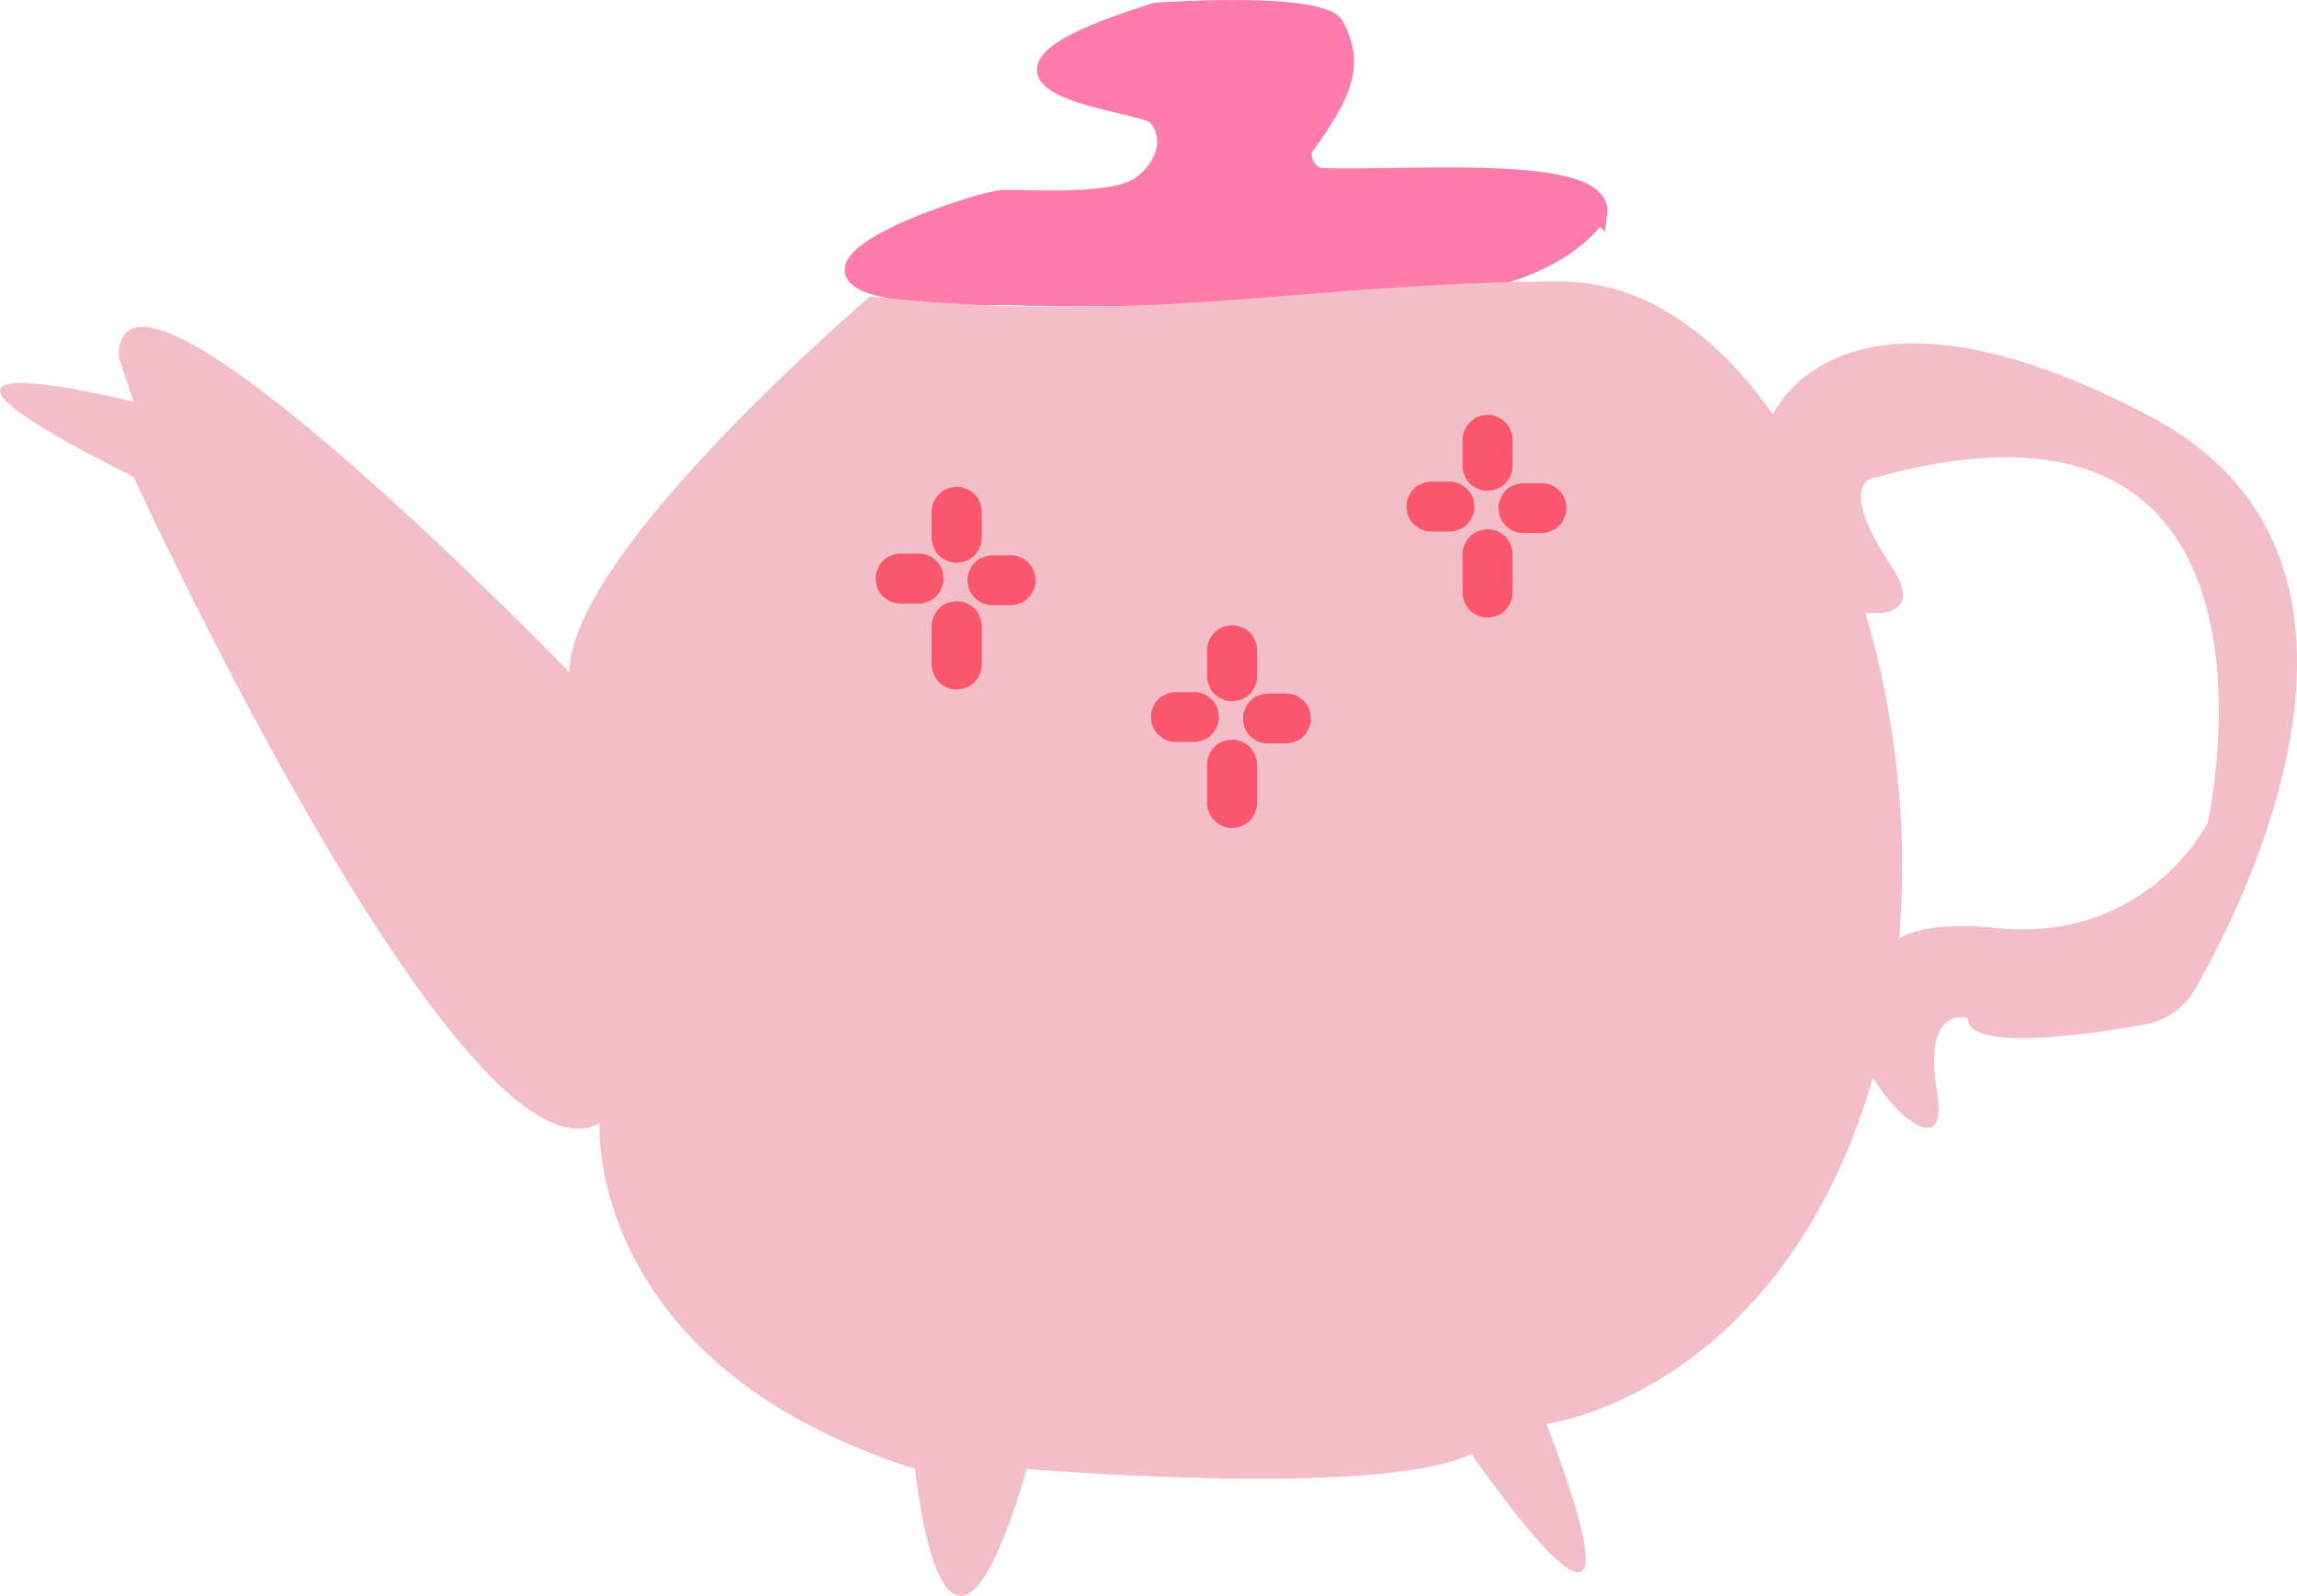<?xml version="1.0" encoding="UTF-8"?><svg id="Layer_2" xmlns="http://www.w3.org/2000/svg" width="137.55" height="95.56" viewBox="0 0 137.55 95.56"><defs><style>.cls-1{fill:#fa576d;}.cls-1,.cls-2,.cls-3{stroke-width:0px;}.cls-4{fill:#ff7bac;stroke:#ff7bac;stroke-miterlimit:10;}.cls-2{fill:#e5d216;}.cls-3{fill:#f4bec9;}</style></defs><g id="Layer_3"><path class="cls-4" d="M95.75,12.81s-2.25,4.05-10.8,4.5c0,0-17.01.8-24.75.45,0,0-15.75.45-5.85-4.05,0,0,3.15-1.35,5.4-1.8.88-.18,6.75.45,8.55-.87s1.8-3.18.9-4.08-14.4-1.8,0-6.3c0,0,9.99-.72,10.8.9.9,1.8,1.08,3.32-1.8,7.2-.44.6.16,1.77.9,1.8,5.02.19,17.1-.9,16.65,2.25Z"/><path class="cls-3" d="M52.1,17.76s-18,15.3-18,22.5c0,0-27-27.9-27-18.9l.9,2.7s-18-4.5,0,4.5c0,0,19.8,43.2,27.9,38.7,0,0-.9,14.4,18.9,20.7,0,0,1.67,17.1,6.69,0,0,0,21.22,1.8,26.62-.9,0,0,11.7,17.1,4.5-1.8,0,0,14.4-1.8,19.8-21.6s-4.5-46.8-18.9-46.8c-15.33,0-24.3,2.7-41.4.9Z"/><path class="cls-3" d="M106.1,24.96s3.99-9.9,22.7,0c15.78,8.35,6.08,28.24,2.66,34.25-.64,1.13-1.76,1.91-3.04,2.14-3.54.63-10.57,1.64-10.59-.38,0,0-2.73-.9-1.83,4.5s-5.31-1.19-4.5-3.6c.9-2.7-.9-7.2,8.1-6.3,9,.9,12.6-6.3,12.6-6.3,0,0,6.3-27.9-19.8-20.7,0,0-2.7,0,.9,5.4,3.6,5.4-9,1.8-6.3-1.8l-.9-7.2Z"/><path class="cls-1" d="M55.79,30.65v1.55c0,.21.04.4.13.58.06.19.16.35.31.48.14.15.3.25.48.31.18.09.37.14.58.13l.4-.05c.25-.07.47-.2.66-.39.27-.29.44-.65.44-1.06v-1.55c0-.21-.04-.4-.13-.58-.06-.19-.16-.35-.31-.48-.14-.15-.3-.25-.48-.31-.18-.09-.37-.14-.58-.13l-.4.05c-.25.07-.47.2-.66.39-.27.29-.44.65-.44,1.06h0Z"/><path class="cls-2" d="M53.93,34.64h1.07"/><path class="cls-1" d="M53.93,36.14h1.07c.21,0,.4-.04.58-.13.19-.06.35-.16.48-.31.15-.14.25-.3.31-.48.09-.18.14-.37.13-.58l-.05-.4c-.07-.25-.2-.47-.39-.66l-.3-.23c-.23-.14-.49-.2-.76-.2h-1.07c-.21,0-.4.04-.58.13-.19.06-.35.16-.48.31-.15.14-.25.3-.31.48-.09.18-.14.37-.13.58l.05.4c.07.25.2.47.39.66l.3.23c.23.14.49.2.76.2h0Z"/><path class="cls-2" d="M57.29,37.5v2.29"/><path class="cls-1" d="M55.79,37.5v2.29c0,.38.17.79.44,1.06s.69.46,1.06.44.79-.14,1.06-.44.44-.65.44-1.06v-2.29c0-.38-.17-.79-.44-1.06s-.69-.46-1.06-.44-.79.14-1.06.44-.44.65-.44,1.06h0Z"/><path class="cls-2" d="M59.44,34.74h1.07"/><path class="cls-1" d="M59.44,36.24h1.07c.21,0,.4-.04.58-.13.19-.06.35-.16.48-.31.15-.14.25-.3.31-.48.09-.18.14-.37.13-.58l-.05-.4c-.07-.25-.2-.47-.39-.66l-.3-.23c-.23-.14-.49-.2-.76-.2h-1.07c-.21,0-.4.04-.58.13-.19.06-.35.16-.48.31-.15.14-.25.3-.31.48-.09.18-.14.37-.13.58l.05.4c.07.25.2.47.39.66l.3.23c.23.14.49.2.76.2h0Z"/><path class="cls-1" d="M72.28,38.94v1.55c0,.21.04.4.13.58.06.19.16.35.31.48.14.15.3.25.48.31.18.09.37.14.58.13l.4-.05c.25-.07.47-.2.66-.39.27-.29.44-.65.44-1.06v-1.55c0-.21-.04-.4-.13-.58-.06-.19-.16-.35-.31-.48-.14-.15-.3-.25-.48-.31-.18-.09-.37-.14-.58-.13l-.4.05c-.25.07-.47.2-.66.39-.27.29-.44.65-.44,1.06h0Z"/><path class="cls-2" d="M70.42,42.93h1.07"/><path class="cls-1" d="M70.42,44.43h1.07c.21,0,.4-.04.58-.13.19-.06.35-.16.48-.31.15-.14.25-.3.31-.48.09-.18.14-.37.13-.58l-.05-.4c-.07-.25-.2-.47-.39-.66l-.3-.23c-.23-.14-.49-.2-.76-.2h-1.07c-.21,0-.4.04-.58.13-.19.06-.35.16-.48.31-.15.14-.25.3-.31.48-.09.18-.14.37-.13.58l.05.4c.07.25.2.47.39.66l.3.23c.23.14.49.2.76.2h0Z"/><path class="cls-2" d="M73.78,45.79v2.29"/><path class="cls-1" d="M72.28,45.79v2.29c0,.38.17.79.44,1.06s.69.46,1.06.44.79-.14,1.06-.44.44-.65.44-1.06v-2.29c0-.38-.17-.79-.44-1.06s-.69-.46-1.06-.44-.79.14-1.06.44-.44.65-.44,1.06h0Z"/><path class="cls-2" d="M75.93,43.02h1.07"/><path class="cls-1" d="M75.93,44.52h1.07c.21,0,.4-.04.58-.13.19-.06.35-.16.48-.31.15-.14.25-.3.31-.48.09-.18.14-.37.13-.58l-.05-.4c-.07-.25-.2-.47-.39-.66l-.3-.23c-.23-.14-.49-.2-.76-.2h-1.07c-.21,0-.4.04-.58.13-.19.06-.35.16-.48.31-.15.14-.25.3-.31.48-.09.18-.14.37-.13.58l.05.4c.07.25.2.47.39.66l.3.23c.23.14.49.2.76.2h0Z"/><path class="cls-1" d="M87.58,26.34v1.55c0,.21.04.4.13.58.06.19.16.35.31.48.14.15.3.25.48.31.18.09.37.14.58.13l.4-.05c.25-.07.47-.2.66-.39.27-.29.44-.65.44-1.06v-1.55c0-.21-.04-.4-.13-.58-.06-.19-.16-.35-.31-.48-.14-.15-.3-.25-.48-.31-.18-.09-.37-.14-.58-.13l-.4.05c-.25.07-.47.2-.66.39-.27.29-.44.65-.44,1.06h0Z"/><path class="cls-2" d="M85.72,30.33h1.07"/><path class="cls-1" d="M85.72,31.83h1.07c.21,0,.4-.04.58-.13.19-.06.35-.16.48-.31.15-.14.25-.3.31-.48.09-.18.14-.37.13-.58l-.05-.4c-.07-.25-.2-.47-.39-.66l-.3-.23c-.23-.14-.49-.2-.76-.2h-1.07c-.21,0-.4.04-.58.13-.19.06-.35.16-.48.31-.15.14-.25.3-.31.48-.09.18-.14.37-.13.58l.05.4c.07.25.2.47.39.66l.3.23c.23.14.49.2.76.2h0Z"/><path class="cls-2" d="M89.08,33.19v2.29"/><path class="cls-1" d="M87.58,33.19v2.29c0,.38.17.79.44,1.06s.69.46,1.06.44.79-.14,1.06-.44.44-.65.44-1.06v-2.29c0-.38-.17-.79-.44-1.06s-.69-.46-1.06-.44-.79.14-1.06.44-.44.65-.44,1.06h0Z"/><path class="cls-2" d="M91.23,30.42h1.07"/><path class="cls-1" d="M91.23,31.92h1.07c.21,0,.4-.04.58-.13.19-.06.35-.16.48-.31.15-.14.25-.3.31-.48.09-.18.14-.37.13-.58l-.05-.4c-.07-.25-.2-.47-.39-.66l-.3-.23c-.23-.14-.49-.2-.76-.2h-1.07c-.21,0-.4.04-.58.13-.19.06-.35.16-.48.31-.15.14-.25.3-.31.48-.09.18-.14.37-.13.58l.05.4c.07.25.2.47.39.66l.3.23c.23.14.49.2.76.2h0Z"/></g></svg>